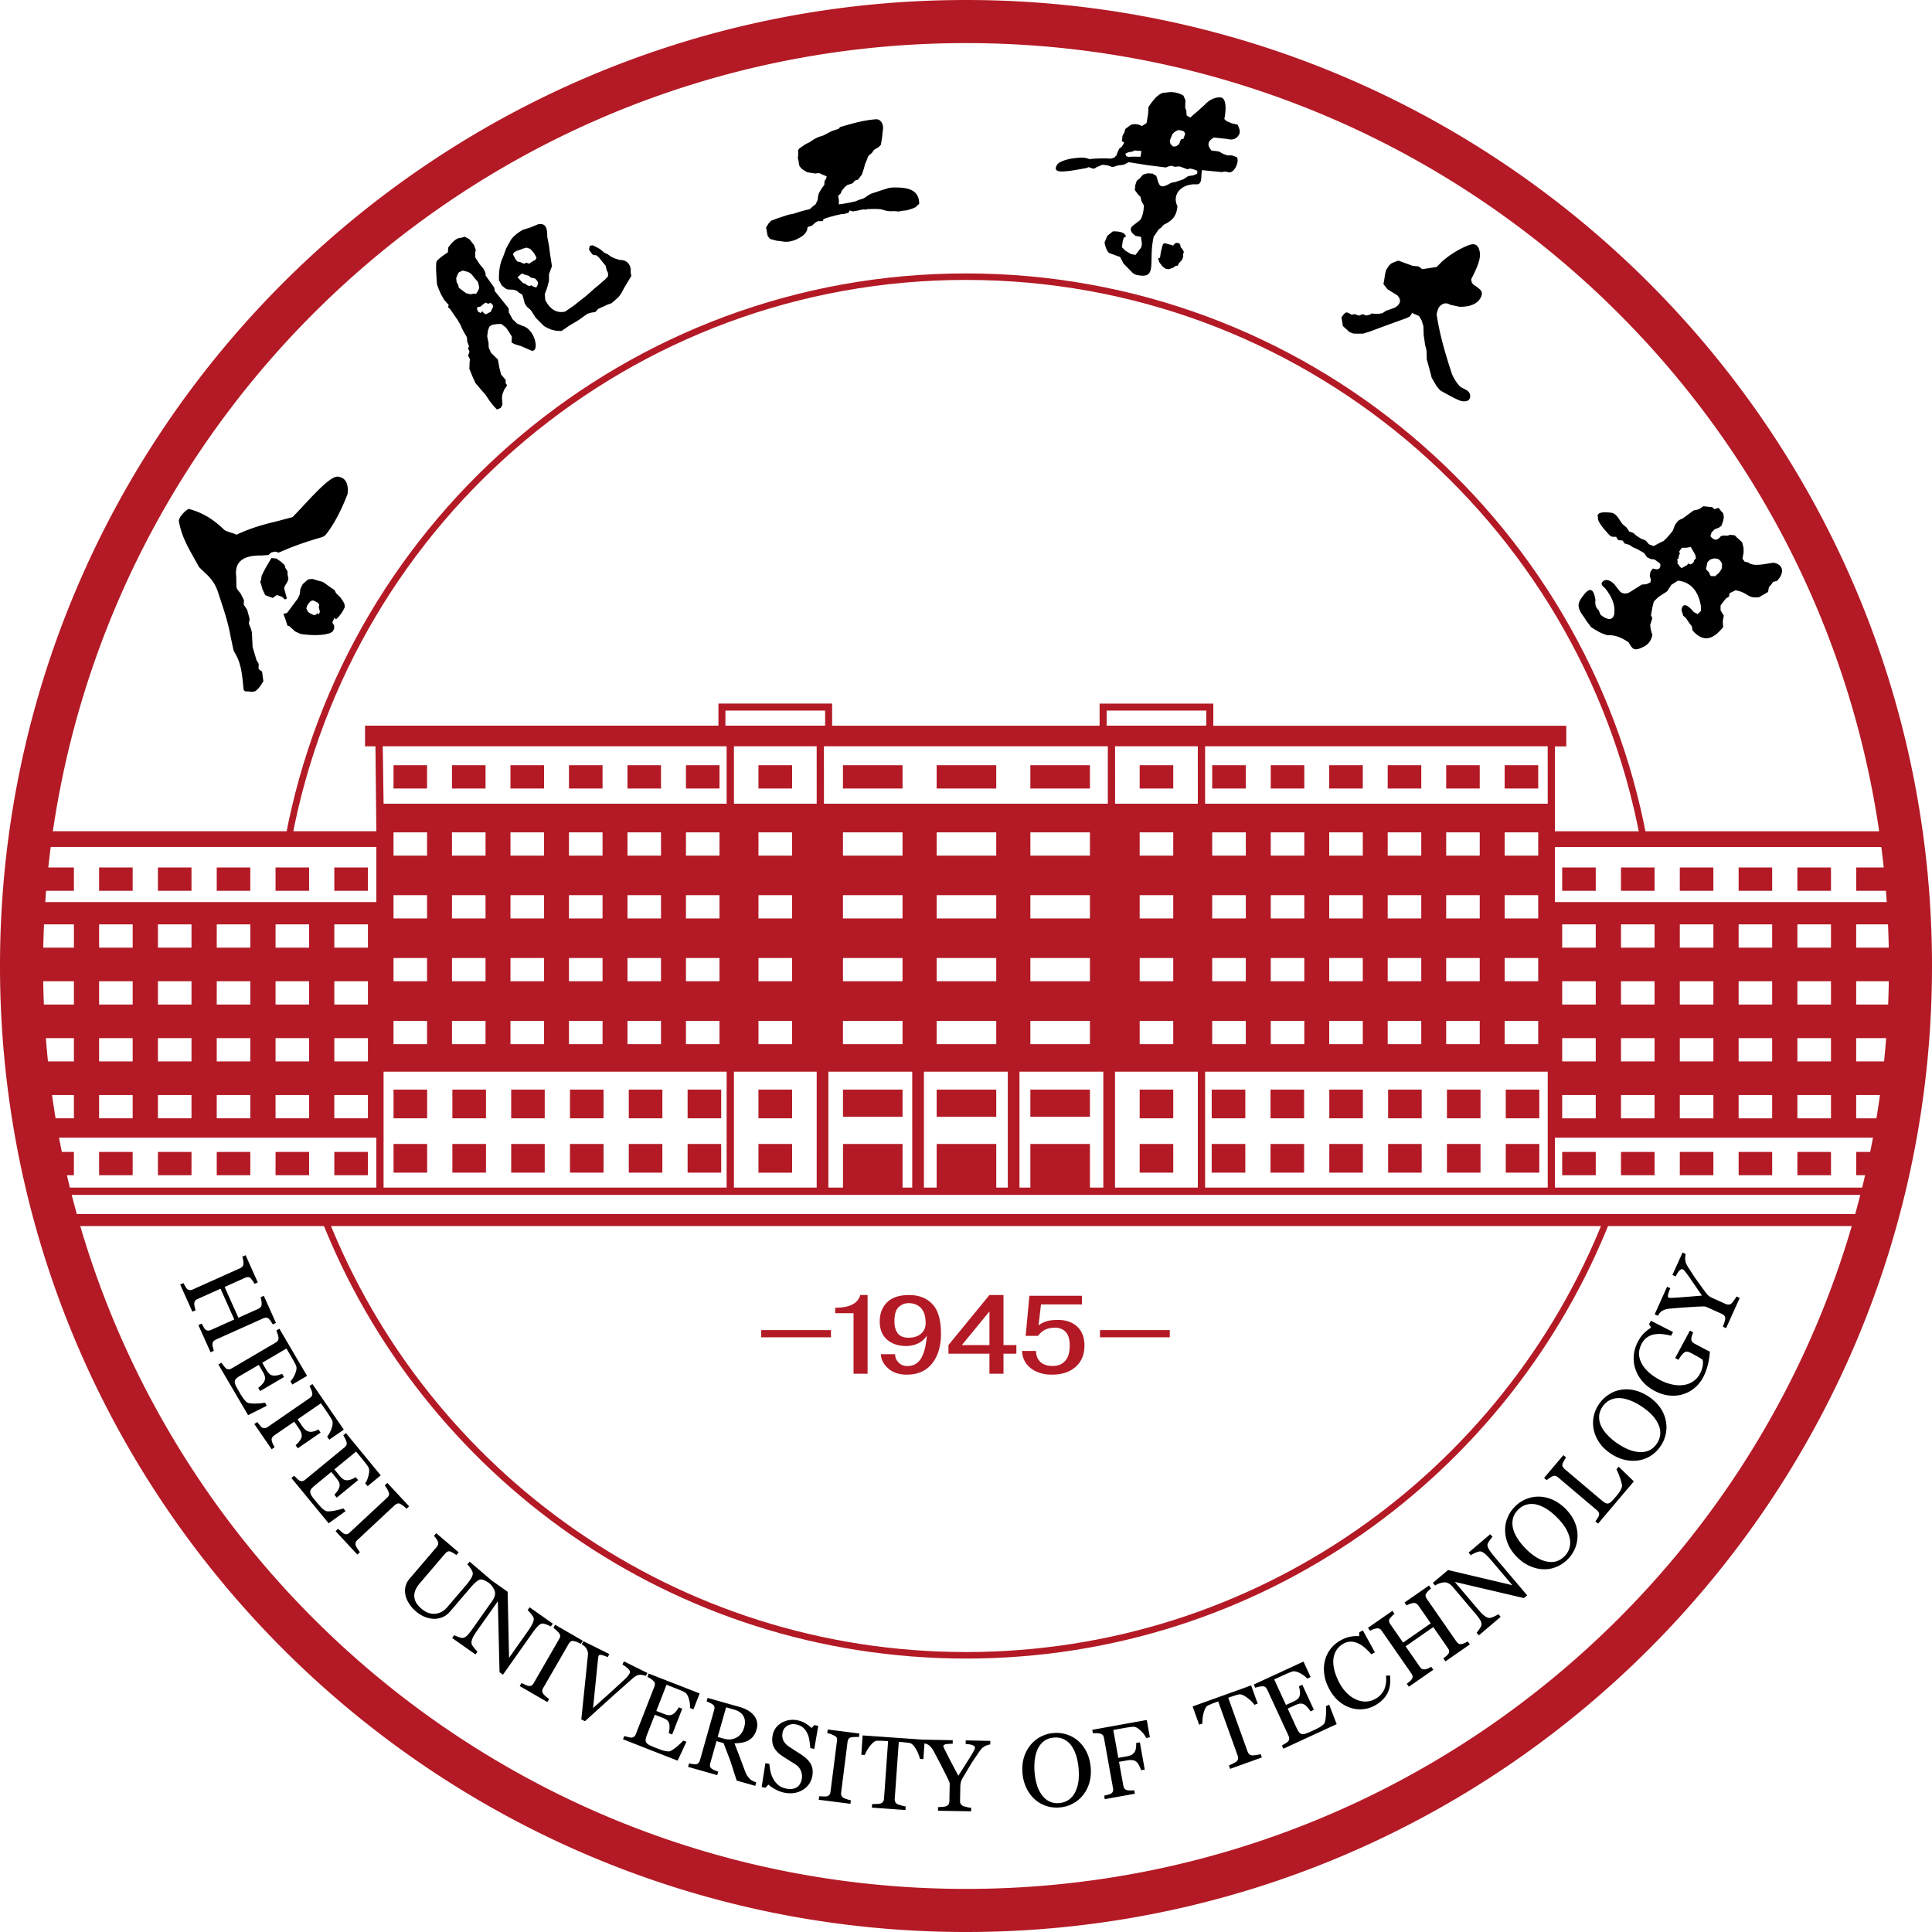 <svg xmlns="http://www.w3.org/2000/svg" width="336" height="336" viewBox="0 0 252 252" fill-rule="evenodd"><g fill="rgb(0%,0%,0%)"><path d="M140.668 227.109c.438.391.805.879 1.082 1.461.285.582.453 1.238.516 1.969.063.738 0 1.414-.187 2.031s-.469 1.16-.848 1.617c-.371.453-.816.813-1.332 1.082a4.29 4.29 0 0 1-1.676.484c-.645.055-1.25-.02-1.816-.215s-1.062-.492-1.492-.895c-.426-.391-.773-.871-1.051-1.461a5.47 5.47 0 0 1-.496-1.906c-.062-.75 0-1.43.188-2.043a4.67 4.67 0 0 1 .848-1.609 4.21 4.21 0 0 1 1.344-1.098c.52-.27 1.078-.434 1.664-.48a4.43 4.43 0 0 1 1.766.203c.563.191 1.059.477 1.492.859zm79.211-63.535c-.031.07-.051.188-.066.359s-.012.297.004.379c.027.199.051.332.082.414.023.082.109.246.254.5l.941 1.449 1.262 1.746c.188.262.348.445.477.566.137.117.348.238.645.371l1.602.723c.145.063.281.094.41.082s.262-.07.383-.18c.074-.07.18-.199.316-.398a2.78 2.78 0 0 0 .309-.48l.422.191-1.777 3.941-.418-.191.184-.52c.074-.227.117-.395.117-.5.008-.168-.031-.305-.109-.402s-.191-.187-.34-.254l-2.051-.922c-.062-.027-.191-.043-.398-.043l-.684.023-1.848.117-1.707.137c-.285.031-.508.066-.668.117s-.316.117-.461.211a1.2 1.2 0 0 0-.289.277c-.094.117-.16.23-.223.336l-.422-.191 1.621-3.594.422.191c-.18.41-.277.707-.305.895s0 .297.09.34a.44.44 0 0 0 .141.023h.273l.434-.023.477-.031 1.305-.098 1.711-.145-1.699-2.477c-.414-.574-.672-.891-.785-.941-.094-.035-.18-.035-.266.008s-.168.109-.25.211-.16.215-.234.344l-.195.359-.422-.191 1.316-2.926zm.965 10.211l-.141.402c-.062.168-.094.316-.098.434a.59.59 0 0 0 .109.379 1.03 1.03 0 0 0 .336.27l.637.34.934.496.41.191c-.043.641-.145 1.238-.293 1.809s-.352 1.102-.617 1.594a4.47 4.47 0 0 1-1.102 1.348c-.461.379-.961.652-1.52.816-.555.176-1.156.223-1.793.156s-1.281-.273-1.926-.621a5.36 5.36 0 0 1-1.562-1.238c-.418-.492-.73-1.031-.914-1.613-.191-.57-.254-1.164-.199-1.785a4.78 4.78 0 0 1 .551-1.789c.25-.465.52-.836.816-1.113.293-.285.59-.516.887-.687l-.266-.445.246-.457 2.887 1.477-.254.473a9.53 9.53 0 0 0-1.09-.199c-.371-.043-.723-.035-1.07.02a2.38 2.38 0 0 0-.949.379c-.285.191-.531.477-.734.852-.219.41-.336.824-.344 1.234s.094.824.301 1.238c.191.406.492.797.895 1.18.41.387.91.73 1.492 1.047.523.281 1.043.477 1.566.594.527.125 1.023.156 1.488.094.465-.055.898-.203 1.281-.457.391-.246.707-.602.945-1.059.18-.34.297-.676.344-1.008s.043-.59-.016-.77c-.18-.141-.371-.262-.574-.379l-.516-.277-.449-.242c-.164-.086-.316-.141-.465-.16s-.293.02-.422.129c-.125.094-.262.242-.41.445l-.328.484-.418-.23 1.926-3.582zm-9.422 7.492c.582-.102 1.188-.074 1.82.078s1.246.43 1.852.844c.613.414 1.102.887 1.461 1.422a4.47 4.47 0 0 1 .723 1.68c.113.57.121 1.145 0 1.715a4.29 4.29 0 0 1-.68 1.609 4.41 4.41 0 0 1-1.305 1.277c-.508.313-1.055.512-1.629.594a4.58 4.58 0 0 1-1.801-.102c-.621-.152-1.223-.426-1.793-.809-.625-.43-1.113-.898-1.465-1.43-.359-.527-.602-1.086-.727-1.668-.117-.582-.121-1.156-.004-1.734a4.37 4.37 0 0 1 .68-1.594c.348-.508.77-.926 1.266-1.246a3.99 3.99 0 0 1 1.602-.637zm4.891 4.512c-.191-.426-.465-.824-.809-1.199-.355-.379-.789-.738-1.301-1.086-.527-.359-1.043-.637-1.555-.828-.508-.199-.984-.305-1.43-.316a2.55 2.55 0 0 0-1.227.262c-.379.18-.695.469-.961.852-.289.434-.437.867-.449 1.309s.09.867.289 1.281c.199.395.477.781.844 1.156a7.52 7.52 0 0 0 1.25 1.047c.52.355 1.02.625 1.496.816.484.195.961.297 1.418.316.453.027.867-.055 1.246-.227s.711-.473.988-.879c.262-.387.41-.801.441-1.234a2.56 2.56 0 0 0-.242-1.27zm-5.176 5.516l1.969 1.922-4.66 5.508-.355-.297.262-.375c.109-.168.18-.285.203-.371.039-.137.039-.262-.004-.375-.051-.117-.137-.227-.262-.332l-5.047-4.273c-.117-.094-.227-.16-.352-.199-.117-.035-.246-.016-.398.051a2.27 2.27 0 0 0-.387.223c-.156.105-.273.199-.355.285l-.352-.297 2.52-2.973.352.297c-.078.094-.16.23-.254.402a3.03 3.03 0 0 0-.191.391c-.062.148-.055.281.008.402s.141.23.254.324l4.734 4.004c.219.188.398.316.535.398a.6.6 0 0 0 .406.086c.125-.027.262-.105.402-.242.148-.137.336-.34.563-.605l.316-.391c.105-.137.199-.273.281-.414.078-.133.141-.262.191-.391.043-.133.063-.238.047-.328-.035-.266-.133-.621-.289-1.059s-.305-.781-.434-1.012zm-10.352 3.91c.59.012 1.184.152 1.77.418s1.148.664 1.66 1.184c.52.527.91 1.082 1.164 1.672a4.37 4.37 0 0 1 .383 1.781 4.24 4.24 0 0 1-.32 1.688c-.219.535-.547 1.02-.98 1.445-.457.453-.965.789-1.52 1.004a4.06 4.06 0 0 1-1.715.273c-.578-.023-1.16-.172-1.746-.441s-1.121-.648-1.605-1.137c-.531-.539-.918-1.098-1.168-1.684s-.379-1.176-.387-1.777c-.012-.594.094-1.16.324-1.703.223-.547.551-1.023.973-1.441.43-.434.926-.762 1.477-.98a4.1 4.1 0 0 1 1.691-.301zm3.945 5.359c-.113-.453-.297-.898-.57-1.332s-.633-.871-1.07-1.312c-.445-.449-.906-.82-1.363-1.113-.465-.289-.918-.484-1.352-.582s-.848-.086-1.25.02-.773.328-1.102.656c-.371.371-.602.766-.691 1.195s-.082.867.035 1.316a4.52 4.52 0 0 0 .605 1.301c.285.441.629.859 1.031 1.27.438.445.879.805 1.316 1.082s.879.48 1.332.582c.434.105.859.113 1.262.016.41-.102.789-.324 1.141-.676a2.44 2.44 0 0 0 .668-1.129c.113-.414.113-.848.008-1.293zm-10.055-.105c-.094.082-.211.223-.359.434s-.242.371-.281.496c-.047.18.008.402.168.668.148.266.379.578.684.934l4.309 5.086-.43.359-9.012-2.113 3.031 3.578c.34.402.625.688.863.863.227.172.438.258.617.258.137.008.348-.055.633-.191s.469-.234.551-.297l.289.348-2.84 2.414-.297-.348a3.93 3.93 0 0 0 .363-.469c.16-.238.25-.398.262-.492.035-.184 0-.395-.117-.617s-.371-.562-.758-1.016l-2.898-3.418a1.69 1.69 0 0 0-.457-.383c-.18-.105-.348-.16-.5-.168-.211-.008-.445.039-.711.125a2.18 2.18 0 0 0-.598.289l-.289-.348 1.98-1.676 8.383 1.98-2.797-3.301c-.34-.402-.633-.691-.867-.867s-.434-.254-.594-.238c-.145.016-.34.078-.602.195-.254.117-.441.219-.551.305l-.297-.348 2.824-2.395zm-2.953 14.02l-3.191 2.215-.266-.383.355-.297c.152-.133.254-.23.289-.297a.55.55 0 0 0 .105-.367c-.012-.125-.066-.254-.168-.395l-1.895-2.738-3.609 2.508 1.852 2.676c.094.121.188.215.285.277.105.055.234.074.41.055.078-.004.207-.055.395-.129l.402-.203.273.383-3.195 2.215-.266-.383.352-.297c.156-.129.254-.23.297-.297.074-.117.113-.242.102-.367s-.062-.254-.164-.395l-3.852-5.547c-.078-.117-.172-.203-.281-.266a.63.63 0 0 0-.402-.059c-.133.027-.281.063-.441.125a2.59 2.59 0 0 0-.41.188l-.266-.387 3.188-2.215.27.383c-.102.074-.211.18-.336.305l-.273.309a.51.51 0 0 0-.098.391 1.03 1.03 0 0 0 .172.371l1.656 2.383 3.609-2.508-1.617-2.328c-.082-.109-.18-.203-.293-.266a.6.6 0 0 0-.395-.055c-.129.02-.277.063-.445.125-.16.063-.297.121-.402.184l-.266-.383 3.188-2.215.266.383c-.098.074-.211.18-.336.305s-.215.234-.27.309c-.094.129-.125.258-.102.391.031.129.09.254.168.371l3.844 5.539c.09.125.188.219.285.281s.238.078.402.055c.09-.012.219-.055.398-.129l.406-.207zm-18.352 7.863l.977 2.535-6.945 3.207-.199-.418.453-.27c.184-.117.297-.203.348-.254.098-.117.148-.234.152-.352s-.023-.246-.086-.391l-2.781-6.023a.96.96 0 0 0-.223-.316c-.094-.078-.215-.117-.383-.117-.129 0-.297.02-.496.063s-.348.086-.457.125l-.191-.422 6.48-2.992.93 2.02-.445.203c-.219-.266-.531-.5-.949-.719s-.746-.281-1-.203l-.453.168-.582.254-1.32.605 1.535 3.332.949-.434c.305-.137.508-.273.625-.391.109-.117.188-.273.234-.457.031-.156.039-.34.008-.559a3.61 3.61 0 0 0-.125-.594l.441-.203 1.508 3.273-.437.207c-.105-.18-.242-.359-.41-.547-.16-.18-.301-.297-.422-.359-.191-.098-.375-.137-.555-.109s-.398.098-.652.215l-.941.434 1.16 2.516c.117.254.227.438.328.566s.223.207.359.238.297.012.488-.051.441-.168.77-.316l.512-.234.527-.273c.137-.086.277-.184.422-.297s.227-.223.266-.328c.086-.273.148-.645.168-1.121a6.8 6.8 0 0 0-.008-1.02zm-9.324-.137l-.43.152a2.97 2.97 0 0 0-.387-.457c-.168-.168-.348-.32-.535-.457-.191-.145-.383-.262-.582-.355-.199-.086-.363-.117-.512-.09-.133.027-.297.074-.492.133l-.543.18-.359.133 2.52 7.008c.051.137.125.246.223.348.094.09.23.141.398.152.078.008.246-.012.508-.047.254-.039.445-.074.582-.121l.152.441-4.137 1.484-.16-.437.516-.242c.227-.109.375-.199.457-.266.117-.105.188-.219.219-.34.023-.125.004-.273-.051-.441l-2.539-7.07-.359.129-.477.18-.527.238c-.129.066-.238.195-.332.395s-.168.414-.23.645a4.23 4.23 0 0 0-.109.707c-.02.238-.027.438-.016.586l-.434.156-.852-2.379 7.633-2.742zm-14.062 4.387l-.48.09c-.148-.324-.398-.652-.75-.98s-.664-.496-.93-.48a3.9 3.9 0 0 0-.477.043l-.617.098-1.52.273.656 3.641 1.039-.187c.316-.055.555-.129.715-.227a1.17 1.17 0 0 0 .395-.387c.07-.109.117-.266.148-.477.039-.211.043-.434.027-.66l.488-.09.637 3.555-.484.086c-.047-.184-.129-.387-.246-.613s-.23-.383-.336-.469c-.152-.137-.332-.215-.535-.234a2.41 2.41 0 0 0-.715.035l-1.039.188.563 3.121c.027.141.074.258.148.359s.191.172.348.215c.066.02.211.031.434.031a2.57 2.57 0 0 0 .496-.02l.078.453-3.926.707-.078-.453.5-.129c.211-.059.348-.105.402-.148.117-.074.199-.18.238-.297s.043-.254.012-.41L144 226.703a1 1 0 0 0-.137-.359c-.07-.102-.187-.168-.34-.211a2.58 2.58 0 0 0-.496-.062c-.199-.004-.359-.004-.477.008l-.082-.453 7.109-1.281zm-39.059 8.676l-4.133-.527.063-.457.508.023c.223.012.383.008.477-.016.148-.039.262-.102.34-.195.074-.086.125-.223.145-.387l.848-6.641c.02-.148.012-.277-.023-.383s-.137-.203-.305-.297a4.61 4.61 0 0 0-.465-.211l-.477-.141.063-.461 4.125.527-.059.457c-.137-.012-.297-.016-.48-.012l-.504.043c-.168.031-.289.102-.359.211a.9.9 0 0 0-.137.379l-.84 6.629c-.02.145 0 .273.043.391.051.117.148.223.289.305.09.051.23.105.43.168s.363.109.508.137zm-21.387-8.098l-1.152 2.469-7.125-2.785.168-.426.5.133c.211.051.352.074.426.074a.62.62 0 0 0 .359-.129c.094-.074.164-.184.223-.332l2.41-6.18c.055-.129.074-.262.074-.379-.008-.125-.066-.242-.18-.359-.094-.094-.215-.199-.383-.309l-.414-.242.164-.426 6.652 2.594-.812 2.074-.453-.18c.039-.34-.012-.73-.141-1.184s-.316-.734-.547-.867c-.117-.066-.258-.137-.434-.211l-.586-.238-1.352-.527-1.328 3.418.965.375c.309.125.551.18.719.18a.97.97 0 0 0 .488-.141c.137-.082.273-.211.41-.379a3.11 3.11 0 0 0 .34-.508l.457.18-1.312 3.363-.457-.18c.063-.199.098-.422.109-.668s0-.43-.035-.559c-.062-.203-.164-.363-.305-.477s-.348-.215-.605-.316l-.969-.375-1.008 2.574c-.098.258-.16.469-.184.633a.62.62 0 0 0 .078.418c.074.117.199.223.371.316s.43.203.762.336l.527.203c.215.086.41.148.563.191a4.49 4.49 0 0 0 .508.102c.18.016.316.004.414-.039.262-.125.57-.34.93-.648.359-.316.602-.551.73-.719zm-18.148-5.176l-3.602-2.082.234-.402.461.219c.195.098.344.152.445.164.148.027.277.008.383-.043s.203-.152.289-.301l3.344-5.797c.074-.129.117-.254.125-.363s-.043-.242-.16-.391c-.086-.113-.207-.234-.355-.371s-.27-.242-.375-.312l.227-.402 3.605 2.082-.23.402-.445-.199a4.11 4.11 0 0 0-.477-.152c-.168-.039-.305-.02-.414.055s-.191.172-.266.297l-3.34 5.789a.72.72 0 0 0-.109.379c0 .129.051.258.148.387a2.84 2.84 0 0 0 .328.324 3.01 3.01 0 0 0 .422.32zm-26.312-24.902l-2.211 1.59-4.859-5.91.355-.293.375.367c.156.148.266.238.336.27.137.063.266.09.379.063a.84.84 0 0 0 .355-.184l5.121-4.211c.113-.094.191-.191.25-.297s.059-.242.016-.402c-.031-.125-.09-.281-.184-.457-.086-.18-.168-.316-.234-.418l.352-.289 4.531 5.508-1.715 1.414-.309-.379c.199-.277.348-.645.453-1.102s.086-.797-.051-1.02c-.074-.121-.168-.25-.277-.398l-.391-.5-.922-1.121-2.832 2.328.656.805c.211.254.398.426.539.5.148.082.316.117.5.113.156-.008.344-.051.547-.133a3.35 3.35 0 0 0 .543-.27l.313.375-2.789 2.293-.309-.379c.148-.148.285-.32.422-.527.129-.203.211-.371.234-.5a.88.88 0 0 0-.031-.562 2.69 2.69 0 0 0-.371-.578l-.66-.805-2.137 1.758c-.219.176-.371.328-.473.461s-.148.266-.137.406.063.293.168.461.273.391.504.66l.359.441.395.438a3.07 3.07 0 0 0 .395.336c.148.105.273.16.387.172.285.02.66-.016 1.125-.117s.793-.184.984-.266zM179.25 222.5a3.93 3.93 0 0 1-1.539.445c-.547.043-1.086-.027-1.621-.207-.527-.18-1.031-.477-1.508-.883s-.879-.941-1.223-1.594-.555-1.285-.633-1.926c-.082-.629-.043-1.23.105-1.801a4.14 4.14 0 0 1 .773-1.523c.363-.449.816-.82 1.355-1.105.402-.211.785-.355 1.164-.422.379-.074.762-.094 1.152-.07l.031-.512.457-.242 1.574 2.871-.465.25c-.211-.25-.465-.508-.762-.773s-.59-.473-.875-.613c-.316-.16-.645-.254-.973-.266s-.656.063-.984.234c-.363.199-.668.457-.902.793s-.379.719-.445 1.164c-.055.426-.023.91.098 1.453.133.547.348 1.109.656 1.695.273.523.59.961.949 1.328a4.11 4.11 0 0 0 1.164.84 3.03 3.03 0 0 0 1.27.305c.434.004.852-.098 1.27-.316.309-.16.566-.359.773-.594s.371-.484.477-.742a3.5 3.5 0 0 0 .199-.844c.035-.289.027-.582-.008-.883l.531-.02c.102.977-.035 1.781-.395 2.414s-.918 1.145-1.668 1.543zM27.465 176.379l-1.59-3.543.426-.191.23.402c.09.176.172.293.234.34.105.102.215.156.34.168s.266-.016.422-.086l3.031-1.363-1.793-4.012-2.973 1.332c-.141.063-.246.137-.328.23-.074.09-.117.215-.125.391-.012.078.016.223.051.414.043.191.086.332.129.438l-.426.191-1.59-3.539.426-.191.223.402c.098.172.18.289.242.344.098.102.215.156.34.168s.262-.016.414-.086l6.16-2.762a.81.81 0 0 0 .316-.234c.086-.098.125-.23.129-.383a3.53 3.53 0 0 0-.035-.461c-.031-.172-.07-.312-.113-.434l.43-.191 1.59 3.543-.426.191a3.63 3.63 0 0 0-.242-.391l-.25-.32c-.109-.117-.234-.168-.363-.168a1.01 1.01 0 0 0-.395.098l-2.652 1.191 1.801 4.012 2.59-1.16c.125-.055.23-.137.316-.234.078-.098.121-.23.121-.383a1.96 1.96 0 0 0-.035-.457c-.023-.176-.062-.316-.105-.434l.426-.195 1.586 3.543-.426.191c-.051-.109-.133-.242-.234-.391a2.67 2.67 0 0 0-.254-.32c-.113-.117-.23-.168-.367-.168a1.21 1.21 0 0 0-.395.094l-6.156 2.762c-.137.063-.246.137-.32.227s-.117.219-.133.387c-.004.086.016.223.059.414l.121.438zm7.324 6.984l-2.426 1.227-3.875-6.605.395-.238c.074.113.18.25.316.422.129.172.227.277.285.32.129.09.246.125.363.121a.85.85 0 0 0 .383-.133l5.723-3.355a.92.92 0 0 0 .289-.254c.07-.098.094-.227.082-.395-.012-.129-.051-.293-.109-.484l-.168-.445.395-.234 3.609 6.152-1.918 1.129-.246-.422c.238-.242.445-.582.625-1.016.172-.434.207-.773.105-1.016a4.75 4.75 0 0 0-.211-.434l-.312-.555-.73-1.254-3.164 1.859.527.898c.168.285.324.48.453.582s.289.16.477.191c.156.02.34.004.559-.043s.406-.113.582-.187l.246.422-3.113 1.828-.25-.422c.176-.117.34-.273.504-.453s.266-.336.316-.457c.074-.199.09-.391.047-.562s-.129-.387-.273-.629l-.523-.895-2.391 1.398c-.242.141-.422.266-.539.383s-.187.242-.199.379.02.297.102.477.203.426.391.734l.281.492.324.492c.098.133.211.27.34.391.125.133.242.207.348.23.277.063.656.086 1.133.063s.816-.062 1.016-.113zm8.16 4.422l-.277-.402c.227-.27.426-.633.582-1.09s.18-.805.063-1.047l-.242-.414-.34-.527-.875-1.27-3.047 2.098.594.867c.188.266.355.453.508.559s.328.172.508.195c.133.02.297 0 .504-.055s.406-.137.613-.246l.277.406-2.977 2.051-.281-.41c.148-.117.305-.277.461-.477s.254-.363.297-.492a1.01 1.01 0 0 0-.008-.59c-.066-.199-.172-.41-.336-.637l-.594-.867-2.613 1.793c-.117.082-.207.176-.27.285s-.074.242-.051.402c.008.07.055.207.141.41l.227.445-.379.262-2.262-3.289.379-.258.328.402c.137.164.234.266.305.301a.52.52 0 0 0 .363.086c.125-.012.25-.059.379-.152l5.465-3.766a.87.87 0 0 0 .273-.273c.07-.105.082-.234.055-.395-.016-.129-.066-.285-.141-.473l-.203-.43.375-.262 4.094 5.949zm3.66 14.98l-2.836-3.047.332-.312.379.344c.16.156.293.25.379.293.137.066.266.094.383.074s.234-.094.359-.211l4.898-4.562c.109-.105.184-.203.227-.309s.027-.242-.043-.422c-.047-.129-.121-.285-.227-.461a3.59 3.59 0 0 0-.273-.406l.34-.316 2.836 3.047-.34.316c-.094-.102-.211-.207-.359-.324s-.285-.211-.414-.285a.5.5 0 0 0-.41-.066c-.125.035-.242.109-.348.203l-4.883 4.559a.75.75 0 0 0-.219.328c-.035.121-.031.258.027.414.035.094.109.23.223.402a3.24 3.24 0 0 0 .309.434zm17.219 3.746c-.094-.074-.25-.172-.453-.285-.211-.117-.402-.184-.582-.211-.172-.016-.383.07-.633.273s-.512.473-.809.816l-2.613 3.059c-.336.391-.707.664-1.117.813s-.816.203-1.242.16c-.41-.043-.801-.148-1.152-.32-.359-.168-.664-.367-.93-.594-.426-.359-.754-.738-.988-1.137-.238-.387-.387-.777-.445-1.156s-.047-.73.047-1.07c.102-.34.254-.637.484-.906l3.555-4.16c.098-.117.16-.227.191-.34s.012-.246-.043-.414c-.043-.117-.117-.246-.23-.383-.098-.137-.191-.25-.266-.324l.297-.352 2.93 2.5-.297.355c-.102-.074-.23-.164-.391-.254a2.26 2.26 0 0 0-.371-.191c-.148-.059-.281-.059-.398.004s-.223.148-.316.254l-3.316 3.883c-.16.184-.309.402-.445.645s-.219.508-.25.785c-.031.293.02.594.145.898s.375.617.762.953c.363.309.719.512 1.063.605s.672.113.973.043c.293-.062.547-.164.77-.312s.414-.324.582-.523l2.469-2.883c.309-.367.547-.687.688-.965.148-.281.199-.496.16-.656-.043-.187-.148-.387-.309-.602s-.289-.371-.391-.473l.305-.352 2.871 2.457h-.004l2.086 1.469.184 8.617 2.496-3.535c.305-.434.508-.785.621-1.059.105-.273.133-.484.078-.633-.047-.133-.16-.312-.34-.531s-.32-.371-.434-.457l.266-.371 3.023 2.129-.262.371c-.105-.066-.273-.141-.512-.234s-.422-.145-.547-.148c-.191 0-.395.105-.613.328-.215.215-.457.512-.73.898l-3.84 5.441-.449-.324-.219-9.254-2.703 3.832c-.305.426-.508.781-.621 1.047-.105.266-.141.488-.098.668.031.137.141.32.348.563.203.25.344.398.426.461l-.266.371-3.047-2.148.262-.371c.098.055.281.133.551.234s.445.141.531.129c.191-.012.383-.105.57-.273s.449-.496.793-.984l2.582-3.656c.109-.164.195-.344.258-.547.055-.199.07-.379.039-.531-.051-.207-.148-.422-.305-.656-.156-.219-.297-.387-.426-.484zm20.406 12.086c-.102-.043-.23-.082-.391-.113-.168-.027-.309-.035-.43-.023a1.03 1.03 0 0 0-.469.156c-.141.086-.297.195-.457.332l-2.582 2.293-3.605 3.262-.477-.234.527-5.109.34-3.324c.012-.141 0-.277-.031-.406a1.43 1.43 0 0 0-.18-.41 1.38 1.38 0 0 0-.27-.316c-.113-.098-.223-.172-.324-.234l.203-.41 3.387 1.68-.203.406c-.289-.121-.551-.223-.766-.27-.223-.059-.359-.031-.41.078-.023.043-.043.102-.055.16l-.027.164-.223 2.191-.437 4.32 2.258-2.023 1.758-1.617c.305-.285.496-.496.582-.617.094-.125.156-.23.199-.316a.3.3 0 0 0-.012-.281 1.53 1.53 0 0 0-.234-.309l-.348-.277c-.117-.086-.242-.16-.371-.242l.199-.41 3.051 1.512zm14.277 14.34l-2.422-.687-.836-2.594-.875-2.293-.922-.258-.805 2.852a1.1 1.1 0 0 0-.043.41c.012.125.094.234.23.34a2.18 2.18 0 0 0 .371.199 4.05 4.05 0 0 0 .469.18l-.129.453-3.801-1.078.129-.453.453.082c.199.035.34.043.426.031a.55.55 0 0 0 .34-.164c.094-.086.156-.215.207-.375l1.836-6.5a1.06 1.06 0 0 0 .051-.418c-.012-.121-.086-.238-.223-.34-.094-.066-.223-.141-.383-.223l-.414-.184.129-.453 4.148 1.176c.383.105.73.246 1.039.422a3.12 3.12 0 0 1 .801.629c.211.242.359.523.438.844s.07.668-.043 1.051c-.098.348-.242.641-.422.875s-.402.422-.66.559a2.78 2.78 0 0 1-.82.277c-.301.063-.629.086-.977.094l.688 1.793.664 1.773c.117.309.227.539.344.703a3.07 3.07 0 0 0 .359.422c.102.086.223.168.379.242l.402.168zm-1.437-7.652c.156-.547.125-1.023-.098-1.43s-.621-.695-1.191-.855l-1.078-.305-1.094 3.859.828.234c.582.168 1.129.117 1.617-.148.496-.262.836-.711 1.016-1.355zm8.613 4.688a2.16 2.16 0 0 1 .289.777 2.65 2.65 0 0 1-.023.906c-.148.797-.57 1.398-1.258 1.813s-1.469.531-2.34.367a4.03 4.03 0 0 1-1.176-.418c-.379-.203-.699-.414-.961-.648l-.359.414-.512-.094.488-3.113.52.102a7.17 7.17 0 0 0 .172 1.102 3.98 3.98 0 0 0 .402.965c.18.289.398.539.664.742.273.203.602.34.992.414.289.059.555.063.785.027s.434-.113.594-.223a1.34 1.34 0 0 0 .395-.441c.102-.18.176-.391.227-.633a1.88 1.88 0 0 0-.125-1.062c-.145-.355-.402-.645-.773-.879l-.879-.547-.855-.551c-.473-.328-.812-.699-1.023-1.125s-.266-.937-.148-1.535a2.27 2.27 0 0 1 .387-.926 2.66 2.66 0 0 1 .746-.68 3.05 3.05 0 0 1 .973-.359c.359-.062.719-.062 1.086.012.414.082.777.211 1.082.402a5.86 5.86 0 0 1 .816.613l.34-.383.516.094-.516 3.008-.512-.098-.129-1.047c-.059-.336-.156-.652-.301-.941-.133-.277-.32-.52-.555-.711-.234-.199-.547-.328-.93-.402a1.5 1.5 0 0 0-1.102.195c-.336.207-.539.496-.605.867-.074.391-.043.73.09 1.023s.359.551.684.781l.84.555.805.508c.23.16.453.328.664.516a3.21 3.21 0 0 1 .527.613zm14.754-.523l-.453-.027c-.031-.164-.086-.355-.172-.578s-.187-.434-.305-.637c-.117-.211-.246-.398-.391-.559s-.285-.258-.434-.289c-.129-.027-.297-.055-.5-.074l-.57-.059-.383-.023-.527 7.43c-.008.148.012.277.066.402s.148.223.297.297c.082.039.242.086.492.16s.438.113.574.133l-.031.465-4.383-.312.031-.465.563-.012c.254-.004.426-.031.527-.062.148-.047.258-.121.332-.223a.79.79 0 0 0 .133-.418l.531-7.492-.379-.027-.508-.023c-.195-.004-.387-.004-.574 0-.148.008-.305.082-.469.223s-.316.309-.465.496-.273.391-.391.602a3.98 3.98 0 0 0-.25.531l-.457-.031.172-2.52 7.816.551 3.938.074-.008.465c-.445 0-.754.023-.941.074s-.27.117-.277.215c0 .027.012.074.035.145l.105.246.199.391.211.422.602 1.164.805 1.516 1.609-2.539c.363-.605.551-.969.559-1.094 0-.102-.039-.18-.105-.242-.074-.062-.176-.109-.293-.148a2.41 2.41 0 0 0-.406-.082l-.41-.043.004-.465 3.215.063-.012.465c-.074.008-.191.031-.352.082s-.281.105-.348.152a2.14 2.14 0 0 0-.355.238c-.059.055-.176.195-.355.434l-.969 1.43-1.105 1.844c-.168.273-.273.496-.328.664s-.09.406-.094.73l-.031 1.762c-.008.156.023.293.078.41.063.109.168.211.316.285a5.16 5.16 0 0 0 .492.137c.234.055.418.086.563.094l-.008.461-4.32-.078.004-.465.555-.039a1.8 1.8 0 0 0 .504-.086c.156-.062.27-.148.328-.258s.094-.25.094-.418l.043-2.246c.008-.066-.035-.199-.117-.383l-.289-.621-.836-1.645-.801-1.52c-.137-.254-.258-.437-.371-.566-.105-.133-.227-.242-.371-.344-.105-.066-.23-.117-.371-.152-.051-.012-.094-.027-.137-.031zm19.797 4.305a4.26 4.26 0 0 0 .422-1.387c.07-.508.074-1.07.027-1.691-.059-.629-.164-1.211-.328-1.73-.176-.523-.391-.961-.664-1.312a2.52 2.52 0 0 0-.973-.789c-.379-.18-.797-.246-1.262-.203-.52.043-.953.199-1.301.469s-.613.613-.812 1.035c-.184.402-.309.859-.375 1.383a8.09 8.09 0 0 0-.027 1.633c.051.625.156 1.188.316 1.676.148.496.367.93.645 1.301.266.367.59.641.961.824s.809.262 1.305.219c.465-.039.875-.187 1.23-.434.355-.254.641-.582.836-.992zm0 0"/><path d="M31.762 89.824c-.168-1.578-.23-3.152-1.098-4.613-.117-.199-.184-.309-.234-.527l-.34-1.602c-.352-2.023-.992-3.82-1.59-5.648-.578-1.926-1.641-2.52-2.559-3.496-.996-1.891-2.191-3.555-2.613-5.977.008-.551.855-1.391 1.289-1.582 2.023.539 3.379 1.527 4.625 2.723.254.242 1.316.457 1.609.645 1.418-.684 3.113-1.258 5.168-1.727l2.137-.57c1.977-1.996 4.855-5.504 5.977-5.27.953.156 1.355.91 1.199 2.266-.629 1.629-1.484 3.484-2.629 5.027-.371.508-.484.531-1.109.711-1.617.477-3.215 1.012-4.773 1.699l-.488.195-.41-.129-.512.098-.398.344-.898.066c-2.383-.051-3.566.813-3.301 2.77l.02 1.281c.008.363.402.648.594.988l.387.773-.02.598.457.711.309 1.164-.105.605c.219.484.387.934.406 1.289l.086 1.75.523 1.758.156.238c.094.121.129.246.117.363l-.02.367c-.004.211.156.277.324.383.141.094.141.117.16.273l.066.563.082.516-.414.66-.367.426-.312.238-.41.078-.285-.047c-.445-.051-.754.09-.805-.379zm4.348-12.211l-.539.379-.973-.359-.371-.785-.148-.559-.145-.402.125-.258.063-.523.129-.258c.367-.773.762-1.398 1.16-2.062l.656.07.637.461.422.391.098.371.273.418.016.504.105.41-.066.328-.129.262-.199.309-.172.383.148.559.098.371.125.445-.25.125-.406-.355zm.852 2.461l.484-.133 1.43-1.918.223-.516.07-.637.117-.297.211-.391.672-.602.582-.074.695.219.68.18.645.465.879.613.188.395.539.52.313.445.211.355.086.449c-.246.582-.594 1.133-1.156 1.629l-.211-.191-.273.602.227.391.023.383-.18.383-.336.223c-1.09.355-2.418.324-3.863.125l-.723-.328-.742-.68-.254-.07-.262-.809zm3.004-.664l.043-.285.129-.258.207-.273.184-.191.297-.094.539.246.273.262-.055.402.098.371.039.266-.199.309-.137-.211-.172.23-.27.051-.406-.191-.336-.211zm24.85-25.996l-.48-.516-.496-.637-.508-.77-.52-.586-.805-.953-.402-.898-.387-.953.043-.949.047-.285-.254-.469.191-.52-.207-.453.148-.234-.246-.652-.043-.555-.336-.57-.289-.547-.199-.469-.371-.645-.477-.691-.477-.695-.316-.316.098-.258-.598-.687-.41-.719-.266-.602-.246-.648s-.254-2.645-.051-3.039 1.453-1.172 1.453-1.172l.059-.645c.535-.754 1.09-1.273 1.672-1.258l.477-.148.609.328.582.738.25.648-.082.391.02.613.547.844.551.66.234.527.004.305.566.793.563.789.078.461 1.797 2.234.043.559.473.871.586.559.727.32c.48.105.891.508 1.145.875.676.945.824 2.551 0 2.344l-.68-.297-.684-.297-.871-.266-.355-.211.039-.766-.422-.672-.359-.52-.625-.457-.617.031-.582.105-.328.223-.187.52-.094.742.176.863.023.609.297.676.898.875.078.457.125.656.129.477.063.328.633.762-.023.41.203.27-.402.609-.094.258-.137.367-.043.465.07.809-.223.445zm2.18-15.621l-.785-.039-.273-.117-.484-.391-.371-.691c-.031-1.16.113-2.16.504-2.961l.445-1.219.633-1.133c.469-.602.996-.953 1.535-1.27l1-.309.938-.391c1.121-.273 1.254.645 1.242 1.613l.219 1.109.152 1.172.137.852.102.707-.379 1.027-.008.879-.238.91-.312.836.074.781c.652 1.227 1.512 1.723 2.578 1.484l1.063-.723 1.438-1.133c.594-.445 1.133-1.023 1.723-1.469l.934-.809.426-.434c.051-.312.031-.578-.141-.758L79 34.668l-.891-1.098-.305-.266-.391-.035-.172-.125-.418-.574.105-.527.418-.039.672.344.293.172.508.438.422.188.492.352.539.238.609.18c.91-.047 1.484.691 1.379 1.578l.082.52-.551.902-.355.594-.406.75-.359.504-.91.789-.516.176-.48.227-.746.336-.371.41-.469.063-.547.152-.539.383-.488.359-.75.465-.609.348-.539.383-.477.324-.703-.043-.609-.137-.539-.238-.41-.223-.488-.48-.621-.625-.34-.547-.285-.434-.508-.445-.285-.434-.164-.648-.168-.516-.371-.203-.34-.285zm-.094-4.637l.313.617.27.34.371.074.504.219.273-.145.402.133.469-.324.328-.168.148-.285-.234-.457-.297-.395-.293-.305-.477-.16-.437.117-.367.148-.406.129-.379.188zm.602 3l.574-.492.387.164.531.156.223.215.582.133.309.359.074.297-.109.301-.125.211-.359-.109-.289-.176-.262.105-.348-.148-.164-.16-.281-.082-.266-.246zm-4.859 3.848l-.34.031-.094.25.129.348.336.188.258-.219.164.254.313.137.242-.148.355-.172.152-.328.148-.305-.02-.258-.328-.293-.27.137-.348-.156-.293.199zm-2.293-4.719l-.52.254-.18.34-.152.414.063.508.215.398.063.328.57.434.383.281.613.148.34-.09.352.031.293-.473.117-.309-.082-.453-.109-.352-.434-.488-.203-.273-.262-.297-.348-.211-.332-.086zm43.886-15.906l.809-.562.523-.254.656-.43.512-.254.652-.207.68-.355.477-.242.828-.266.207-.234c1.621-.484 3.07-.898 4.672-1.016.609-.043 1.086.633.879 1.586l-.078.793-.156.941-.297.309-.602.363-.277.391-.469.41-.199.531-.23.547-.148.555-.246.762-.508.676-.398.129-.328.359-.68.223-.348.285-.375.465-.133.34-.34.324.094.563v.551l.457-.062.891-.16.781-.168.563-.223.57-.187.59-.402.371-.203.793-.258.566-.187.504-.16.395-.129.453-.062c1.578-.031 3.555.023 3.543 2.117l-.461.445-.383.168-.719.234-.57.063-.562.098-.437-.043-.672.008-.402-.039-.773-.215-.52-.043h-.512l-.707.016-.18.063-.477-.012-.812.18-.488.074-.391-.129-.148.301-.656.176-.273.004-.848.191-.691.188-.504.16-.285.094-.109.289-.633-.004-.332.191-.434.395-.578.188c-.023.516-.289.992-1.074 1.41l-.48.242-.43.145-.477.109-.547.008-.617-.094-.41-.039-.426-.117-.43-.117-.301-.363-.105-.477-.113-.645.316-.527.328-.359.813-.309.469-.156.645-.211.359-.117.594-.109.5-.16.328-.105.801-.219.551-.137.371-.332.383-.297.266-.559.043-.395.102-.461.203-.363.246-.379.281-.391.012-.469.199-.281.098-.328-.371-.18-.262-.086-.234-.137-.285-.035-.297.055-.539-.078-.531-.082-.426-.242-.297-.203-.293-.328-.094-.309-.043-.41-.105-.348.043-.266.012-.469-.027-.25zm41.387.891l.137-.402.223-.48.355-.27.297-.508-.316-.227.055-.273.027-.383.266-.473.09-.418.715-.535c.496-.18.984-.129 1.473.145l.605-.402.199-1.176.043-.895c.867-1.344 1.629-1.973 2.277-1.887.793-.16 1.555-.039 2.285.379l.266.605-.035 1.008.148.336.043.637.477.285.309-.285.742-.633.844-.766c.918-1.008 2.031-1.055 2.309-.859.367.238.551 1.207.234 2.734l.285.266.688.297.758.168c.203.414.34.816.266 1.09-.129.457-.645 1.055-1.566.781l-1.77-.191c-.844.449-.949 1.016-.324 1.695l.953.125.527.301.559.207.629.004.609.223c.406.453-.238 2.008-.961 1.996l-.582-.117-.398.078-2.586-.258c-.172.891.105 1.91-.785 1.855-1.773-.105-3.203 1.23-2.414 2.859-.125 1.297-.676 1.863-1.703 2.367-.223.109-.367.438-.613.551-.207.086-.582.871-.77.996-.773 3.25.57 5.609-2.094 5.066a1.22 1.22 0 0 1-.805-.434l-1.059-1.09-.437-.844-.516-.184-.883-.324c-.238-.152-.453-.52-.633-1.363l.359-.883.723-.582c.887-.031 1.617.148 1.711.68l-.273.129-.141.453-.117.805.469.457.742.441.578.098.328-.445.375-.48c.25-.551.012-.941.02-1.414l-.738-.152-.363-.305c-.328-.383-.324-.719.012-1.004l.953-.734c.285-.375.453-1.004.504-1.914l-.328-.57-.125-.551-.348-.352-.391-.539.07-.656.184-.551.441-.355.359-.434.586-.18.727.039c.109.184.402.172.457.352.371 1.16.352 1.789 1.906.848l.508-.098 1.066-.348.672-.434.664-.098.496-.219.023-.383-.508-.184-.437-.105-.348.098-.562-.203-.465-.168-.652.051-.371-.137-.395.078-.367.148-2.363-.297-2.488-.395-.641.332-.82.102-.34.129c-.156.008-.316.137-.465.023l-.453-.164-.707-.09-.797.336c-.156.148-.297.188-.445.172l-.547-.195-.297.117c-3.43.66-4.402.645-3.852-.398.23-.426 1.375-.809 2.496-.91.668-.059 1.047-.121 1.754.148l.598-.059.695-.031.734-.012.727.035.457-.117zm8.168 11.461l-.359-.062-.23.125-.18.242-.254-.094-.523-.125-.281-.105-.258.113-.117.332-.074.316-.094.348-.055.352-.031.266-.074.211-.211.063.172.508.391.52.426.328.43.051.223-.094.316-.094.137-.117.238-.148.23-.016.18-.348.297-.305.117-.16.125-.367-.008-.344.094-.273-.191-.348-.246-.297-.031-.285zm-7.004-11.684l.391-.191.508-.082.316-.148.879.07-.125.754-.512-.012h-.625l-.379.031-.352-.098zm5.871-1.285l-.082-.375.137-.402.234-.531.313-.285.383-.199.41.039.371.137.164.285-.102.301-.145.402-.266.016-.129.234-.145.402-.395.297-.402.035zm29.719 15.23l1.855.672.801.09.48.355.938-.141.941-.148.73-.742a12.37 12.37 0 0 1 3.164-1.988c.836-.371 1.496-.402 1.719.754.16.832-.246 1.902-1.102 3.551-.004.414.16.703.516.879.469.359.996.625.836 1.23-.176.637-.855 1.566-2.918 1.504l-1.215-.266a.93.93 0 0 0-1.059-.012c-.488.297-.551.75-.684 1.258.426 2.797 1.168 5.234 1.996 7.773.227.578.559 1.066.938 1.52.16.195.328.27.555.383.516.258.836.457.887.891.07.504-.266.758-.602.781-.395.031-.512-.008-.871-.137-.824-.367-1.637-.824-2.453-1.289l-.465-.566-.625-1.078-.16-.641-.484-1.773-.027-1.121-.199-.82-.086-.617-.09-.621-.035-1.125-.219-.73-.34-.59-.914-.406-.285.453-.422.207-3.492 1.27-1.23.465-.98.305-1.23-.008-.52-.195-.867-.789-.187-1.156c.57-.73.57-.781 1.313-.324l.434-.078.52.199.504-.195.445.18.48-.109.242-.16.367.035h.613l.434-.078.488-.324.633-.211.5-.191c.691-.41.914-.977.297-1.609l-1.27-.785-.527-.668.102-.539.109-.75.148-.57.402-.602.324-.27zm0 0"/><path d="M218.484 68.457c.242-.285.281-.586.98-.816l1.438-1.059.363-.074.316-.082.602-.395.469.051.348.035.352.039.25.258.566-.172.336.438.254.262.094.469-.086.508-.238.668-.344.254-.504.18-.434.418-.148.5c.473.613.922.602 1.375-.023l.43-.07.344.039.441-.125.582.063.254.258.719.656.172.715.012.582-.078.449-.07.398.293.379.457.102c.699.629 2.391.137 3.289.031 1.387.23 1.43 1.434.445 2.387l-.504.117-.16.27-.371.422-.113.625-1.187.684c-1.555.195-1.324-.59-3.051-.906l-.781.379-.082.453-.402.246-.375.477-.316.426.004.641.418.68-.133.738.051.754c-1.238 1.574-2.543 2.125-4 .441l-.078-.516-.441-.582-.328-.496-.359-.328-.23-.719c.164-1.461 1.414-.016 1.563.223l.543.293.434-.414-.012-.641c-.285-1.75-1.156-3.094-2.977-3.316l-.867.543-.57.867-1.133.73-.582.582-.191.73-.117.684-.074.395.18.367-.281.891.074.586.211.746c-.234.973-.734 1.305-1.254 1.566-1.27.629-1.395.078-1.84-.621-.699-.508-1.703-1.027-2.719-.934-.762-.18-1.48-.59-2.187-1.07l-.672-.906c-.297-.551-.836-1.02-.949-1.789-.066-.477.242-.934.551-1.348.758-1.043 1.371-1.234 1.641.465-.035.48-.066.938.434 1.398l.23.574c.828.637 1.492.832 1.777.02.215-1.367-.367-2.457-1.172-3.473-.434-.355-.629-.625-.285-.898.297-.336.906-.234 1.504.391l.727.941c.434.352.934.332 1.496-.074l1.34-.844.605-.051.516-.234.063-.34-.145-.531.086-.508.316-.43.453.105c.477.012.602-.359.496-.754l-.738-.539-.469-.051-.496-.223-.379-.555-.379-.219-.648-.359-.383-.152-.539-.348-.621-.18-.227-.371-.59-.062-.277-.434c-.633.043-.699-.043-1.047-.414-.719-.781-1.437-1.691-1.309-2.086-.223-.582.344-.801 1.688-.645.754.086 1.059.922 1.496 1.473l.57.496.328.496.5.164.465.398.539.348.605.234.449.508.609.242.727-.387.582-.285.434-.414.445-.523.305-.375zm2.582 3.789l-.551-.914-.375.09-.254.027h-.52l-.344.5.094.246-.125.254-.066.398-.191.141.098.199-.043.266.336.465.211.188.371-.207.332-.18.207-.246.195.156.199-.062.266-.242.074-.262.234-.238-.055-.305zm2.027.727l.203-.062.293-.074.238.023.191.02.25.137.23.266.109.309v.324l-.055.313-.262.371-.074.125-.32.262-.168.172-.219-.023-.25.023-.176-.098-.18-.422-.277-.273-.113-.148.059-.18.047-.289.07-.371.141-.176zm0 0"/></g><g fill="rgb(70.196%,10.196%,14.51%)"><path d="M126 35.664c44.168 0 80.934 31.711 88.785 73.602h-.867c-7.84-41.414-44.227-72.754-87.918-72.754s-80.074 31.34-87.91 72.758h-.867C45.066 67.379 81.836 35.664 126 35.664zm84.164 123.199C197.02 192.5 164.289 216.332 126 216.332s-71.016-23.836-84.164-57.469h.914c13.109 33.156 45.445 56.621 83.25 56.621s70.148-23.461 83.25-56.621zm0 0"/><path d="M208.141 113.152h-4.379v3.039h4.379zm-5.32 4.508h45.578v30.734H202.82v6.512h42.129v.949H7.93v-.949h41.156v-6.512H3.527V117.66h45.559v-7.187H5.629v-2.055h43.457l-.113-11.07h-1.359v-2.695h46.094V91.77h14.832v2.891h34.883v-2.887h14.836v2.891h46.039v2.695h-1.477v11.07h44.07v2.055h-44.07zM43.605 142.828h4.383v3.039h-4.383zm-7.664 0h4.375v3.039h-4.375zm-7.672 0h4.379v3.039H28.27zm-7.672 0h4.379v3.039h-4.379zm-7.672 0h4.379v3.039h-4.379zm-7.668 0h4.383v3.039H5.258v-3.039zm38.348-7.418h4.383v3.035h-4.383zm-7.664 0h4.375v3.035h-4.375zm-7.672 0h4.379v3.035H28.27zm-7.672 0h4.379v3.035h-4.379zm-7.672 0h4.379v3.035h-4.379zm-7.668 0h4.383v3.035H5.258v-3.035zm38.348-7.422h4.383v3.039h-4.383zm-7.664 0h4.375v3.039h-4.375zm-7.672 0h4.379v3.039H28.27zm-7.672 0h4.379v3.039h-4.379zm-7.672 0h4.379v3.039h-4.379zm-7.668 0h4.383v3.039H5.258v-3.039zm38.348-7.418h4.383v3.039h-4.383zm-7.664 0h4.375v3.039h-4.375zm-7.672 0h4.379v3.039H28.27zm-7.672 0h4.379v3.039h-4.379zm-7.672 0h4.379v3.039h-4.379zm-7.668 0h4.383v3.039H5.258v-3.039zm44.773-15.738h44.746V97.34H49.926zm45.699 0h10.793V97.34H95.73zm11.738 0H144.5V97.34h-37.031zm37.977 0h10.793V97.34h-10.793zm11.742 0h44.688V97.34h-44.687zm44.688 34.949h-44.687v15.125h44.688zm-45.637 0h-10.805v15.125h10.805zm-12.328 0h-10.937v15.125h1.422v-5.695h7.77v5.695h1.746zm-12.461 0h-10.941v15.125h1.664v-5.695h7.773v5.695h1.504zm-12.465 0h-10.937v15.125h1.906v-5.695h7.77v5.695h1.262zm-12.461 0H95.73v15.125h10.793zm-11.746 0H50.031v15.125h44.746zm67.652 2.34h-4.383v3.746h4.383zM7.93 159.922v-1.566h237.02v1.566zm35.676-9.672h4.383v3.043h-4.383zm-7.664 0h4.375v3.043h-4.375zm-7.672 0h4.379v3.043H28.27zm-7.672 0h4.379v3.043h-4.379zm-7.672 0h4.379v3.043h-4.379zm-7.668 0h4.383v3.043H5.258v-3.043zm147.773-1.039h-4.379v3.746h4.379zm-49.715 0H98.93v3.746h4.387zm-9.25 0h-4.379v3.746h4.379zm-7.672 0h-4.379v3.746h4.379zm-7.672 0h-4.379v3.746h4.379zm-7.672 0h-4.375v3.746h4.375zm-7.664 0h-4.383v3.746h4.383zm-7.672 0h-4.383v3.746h4.383zm106.715 0h-4.383v3.746h4.383zm7.672 0h-4.383v3.746h4.383zm7.664 0h-4.379v3.746h4.379zm7.672 0h-4.379v3.746h4.379zm7.672 0h-4.379v3.746h4.379zm7.668 0h-4.375v3.746h4.375zm7.363 1.039h-4.379v3.043h4.379zm7.672 0h-4.379v3.043h4.379zm7.672 0h-4.379v3.043h4.379zm7.668 0h-4.375v3.043h4.375zm7.672 0h-4.383v3.043h4.383zm7.672 0h-4.383v3.043h4.383zm-190.781-8.129h-4.383v3.746h4.383zm7.672 0h-4.383v3.746h4.383zm7.664 0h-4.375v3.746h4.375zm7.672 0h-4.379v3.746h4.379zm7.672 0h-4.379v3.746h4.379zm7.672 0h-4.379v3.746h4.379zm9.25 0H98.93v3.746h4.387zm6.637 0h7.77v3.547h-7.77zm12.219 0h7.773v3.547h-7.773zm12.223 0h7.77v3.547h-7.77zm35.707 0h-4.383v3.746h4.383zm7.664 0h-4.379v3.746h4.379zm7.672 0h-4.379v3.746h4.379zm7.672 0h-4.379v3.746h4.379zm7.668 0h-4.375v3.746h4.375zm-47.746 0h-4.379v3.746h4.379zM43.605 113.152h4.383v3.039h-4.383zm-7.664 0h4.375v3.039h-4.375zm-7.672 0h4.379v3.039H28.27zm-7.672 0h4.379v3.039h-4.379zm-7.672 0h4.379v3.039h-4.379zm-7.668 0h4.383v3.039H5.258v-3.039zM157.34 94.648V92.68h-12.996v1.969zm-49.715 0V92.68H94.621v1.969zm45.406 5.164h-4.379v3.039h4.379zm9.465 0h-4.383v3.039h4.383zm7.629 0h-4.375v3.039h4.375zm7.629 0h-4.379v3.039h4.379zm7.629 0h-4.379v3.039h4.379zm7.625 0h-4.375v3.039h4.375zm7.629 0h-4.379v3.039h4.379zm-66.242 0h7.77v3.039h-7.77zm-12.223 0h7.773v3.039h-7.773zm-12.219 0h7.77v3.039h-7.77zm-11.023 0h4.387v3.039H98.93zm-9.457 0h4.375v3.039h-4.375zm-7.629 0h4.375v3.039h-4.375zm-7.633 0h4.383v3.039h-4.383zm-7.629 0h4.383v3.039h-4.383zm-7.629 0h4.379v3.039h-4.379zm-7.625 0h4.375v3.039h-4.375zm164.484 13.34h-4.379v3.039h4.379zm7.672 0h-4.379v3.039h4.379zm7.668 0h-4.375v3.039h4.375zm7.672 0h-4.383v3.039h4.383zm7.672 0h-4.383v3.039h4.383zM51.328 133.156h4.375v3.039h-4.375zm7.625 0h4.379v3.039h-4.379zm7.629 0h4.383v3.039h-4.383zm7.629 0h4.383v3.039h-4.383zm7.633 0h4.375v3.039h-4.375zm7.629 0h4.375v3.039h-4.375zm9.457 0h4.387v3.039H98.93zm11.023 0h7.77v3.039h-7.77zm12.219 0h7.773v3.039h-7.773zm12.223 0h7.77v3.039h-7.77zm66.242 0h-4.379v3.039h4.379zm-7.629 0h-4.375v3.039h4.375zm-7.625 0h-4.379v3.039h4.379zm-7.629 0h-4.379v3.039h4.379zm-7.629 0h-4.375v3.039h4.375zm-7.629 0h-4.383v3.039h4.383zm-9.465 0h-4.379v3.039h4.379zm0-8.195h-4.379v3.031h4.379zm9.465 0h-4.383v3.031h4.383zm7.629 0h-4.375v3.031h4.375zm7.629 0h-4.379v3.031h4.379zm7.629 0h-4.379v3.031h4.379zm7.625 0h-4.375v3.031h4.375zm7.629 0h-4.379v3.031h4.379zm-66.242 0h7.77v3.031h-7.77zm-12.223 0h7.773v3.031h-7.773zm-12.219 0h7.77v3.031h-7.77zm-11.023 0h4.387v3.031H98.93zm-9.457 0h4.375v3.031h-4.375zm-7.629 0h4.375v3.031h-4.375zm-7.633 0h4.383v3.031h-4.383zm-7.629 0h4.383v3.031h-4.383zm-7.629 0h4.379v3.031h-4.379zm-7.625 0h4.375v3.031h-4.375zm0-8.199h4.375v3.035h-4.375zm7.625 0h4.379v3.035h-4.379zm7.629 0h4.383v3.035h-4.383zm7.629 0h4.383v3.035h-4.383zm7.633 0h4.375v3.035h-4.375zm7.629 0h4.375v3.035h-4.375zm9.457 0h4.387v3.035H98.93zm11.023 0h7.77v3.035h-7.77zm12.219 0h7.773v3.035h-7.773zm12.223 0h7.77v3.035h-7.77zm66.242 0h-4.379v3.035h4.379zm-7.629 0h-4.375v3.035h4.375zm-7.625 0h-4.379v3.035h4.379zm-7.629 0h-4.379v3.035h4.379zm-7.629 0h-4.375v3.035h4.375zm-7.629 0h-4.383v3.035h4.383zm-9.465 0h-4.379v3.035h4.379zm-101.703-8.195h4.375v3.039h-4.375zm7.625 0h4.379v3.039h-4.379zm7.629 0h4.383v3.039h-4.383zm7.629 0h4.383v3.039h-4.383zm7.633 0h4.375v3.039h-4.375zm7.629 0h4.375v3.039h-4.375zm9.457 0h4.387v3.039H98.93zm11.023 0h7.77v3.039h-7.77zm12.219 0h7.773v3.039h-7.773zm12.223 0h7.77v3.039h-7.77zm66.242 0h-4.379v3.039h4.379zm-7.629 0h-4.375v3.039h4.375zm-7.625 0h-4.379v3.039h4.379zm-7.629 0h-4.379v3.039h4.379zm-7.629 0h-4.375v3.039h4.375zm-7.629 0h-4.383v3.039h4.383zm-9.465 0h-4.379v3.039h4.379zm55.109 34.262h-4.379v3.039h4.379zm7.672 0h-4.379v3.039h4.379zm7.672 0h-4.379v3.039h4.379zm7.668 0h-4.375v3.039h4.375zm7.672 0h-4.383v3.039h4.383zm7.672 0h-4.383v3.039h4.383zm-38.355-7.418h-4.379v3.035h4.379zm7.672 0h-4.379v3.035h4.379zm7.672 0h-4.379v3.035h4.379zm7.668 0h-4.375v3.035h4.375zm7.672 0h-4.383v3.035h4.383zm7.672 0h-4.383v3.035h4.383zm-38.355-7.422h-4.379v3.039h4.379zm7.672 0h-4.379v3.039h4.379zm7.672 0h-4.379v3.039h4.379zm7.668 0h-4.375v3.039h4.375zm7.672 0h-4.383v3.039h4.383zm7.672 0h-4.383v3.039h4.383zm-38.355-7.418h-4.379v3.039h4.379zm7.672 0h-4.379v3.039h4.379zm7.672 0h-4.379v3.039h4.379zm7.668 0h-4.375v3.039h4.375zm7.672 0h-4.383v3.039h4.383zm7.672 0h-4.383v3.039h4.383zm0 0"/><path d="M126 0c69.578 0 126 56.422 126 126s-56.422 126-126 126C56.43 252 0 195.578 0 126S56.43 0 126 0zm0 5.621c66.477 0 120.383 53.91 120.383 120.379S192.477 246.379 126 246.379C59.531 246.379 5.621 192.469 5.621 126S59.531 5.621 126 5.621zm-17.613 168.813h-9.098v-.945h9.098zm4.777 4.75h-1.832v-7.898h-2.395v-.715c.957 0 1.703-.141 2.234-.414s.879-.691 1.039-1.242h.953zm9.574-5.227c0 1.625-.391 2.922-1.16 3.891s-1.875 1.453-3.316 1.453c-1.004 0-1.82-.277-2.43-.828-.609-.559-.922-1.172-.922-1.84h1.84c0 .395.141.754.441 1.07.289.316.672.477 1.156.477.793 0 1.395-.332 1.797-1.008.395-.676.648-1.66.754-2.973a2.66 2.66 0 0 1-1.113 1.008 3.57 3.57 0 0 1-1.598.359c-1.016 0-1.84-.277-2.477-.828s-.961-1.344-.961-2.379c0-1.027.324-1.863.961-2.492s1.598-.949 2.871-.949 2.293.398 3.035 1.188c.75.789 1.121 2.07 1.121 3.852zm-2-1.367c0-.871-.199-1.523-.594-1.957-.402-.434-.949-.656-1.641-.656-.477 0-.906.168-1.277.504s-.559.957-.559 1.867c0 .676.148 1.195.441 1.574s.754.563 1.395.563c.691 0 1.238-.18 1.641-.531.395-.355.594-.805.594-1.363zm11.832 3.98h-1.68v2.613h-1.832v-2.613h-5.348v-1.125l5.348-6.531h1.832v6.531h1.68zm-3.512-1.125v-4.391l-3.598 4.391zm12.391.063c0 1.188-.391 2.117-1.16 2.785-.773.676-1.797 1.008-3.078 1.008-1.113 0-2.027-.273-2.746-.828-.727-.559-1.109-1.309-1.16-2.262h1.832c0 .594.188 1.07.559 1.426s.902.531 1.598.531 1.238-.215 1.633-.656c.402-.434.602-1.109.602-2.02 0-.793-.172-1.379-.52-1.75-.348-.379-.812-.562-1.395-.562-.48 0-.891.078-1.238.234s-.672.434-.996.828h-1.598l.484-5.227h6.859v1.129h-5.344l-.32 2.73a3.29 3.29 0 0 1 1.035-.531c.375-.117.879-.18 1.516-.18 1.016 0 1.84.285 2.477.859.637.59.961 1.41.961 2.484zm11.129-1.074h-9.102v-.945h9.102zm0 0"/></g></svg>